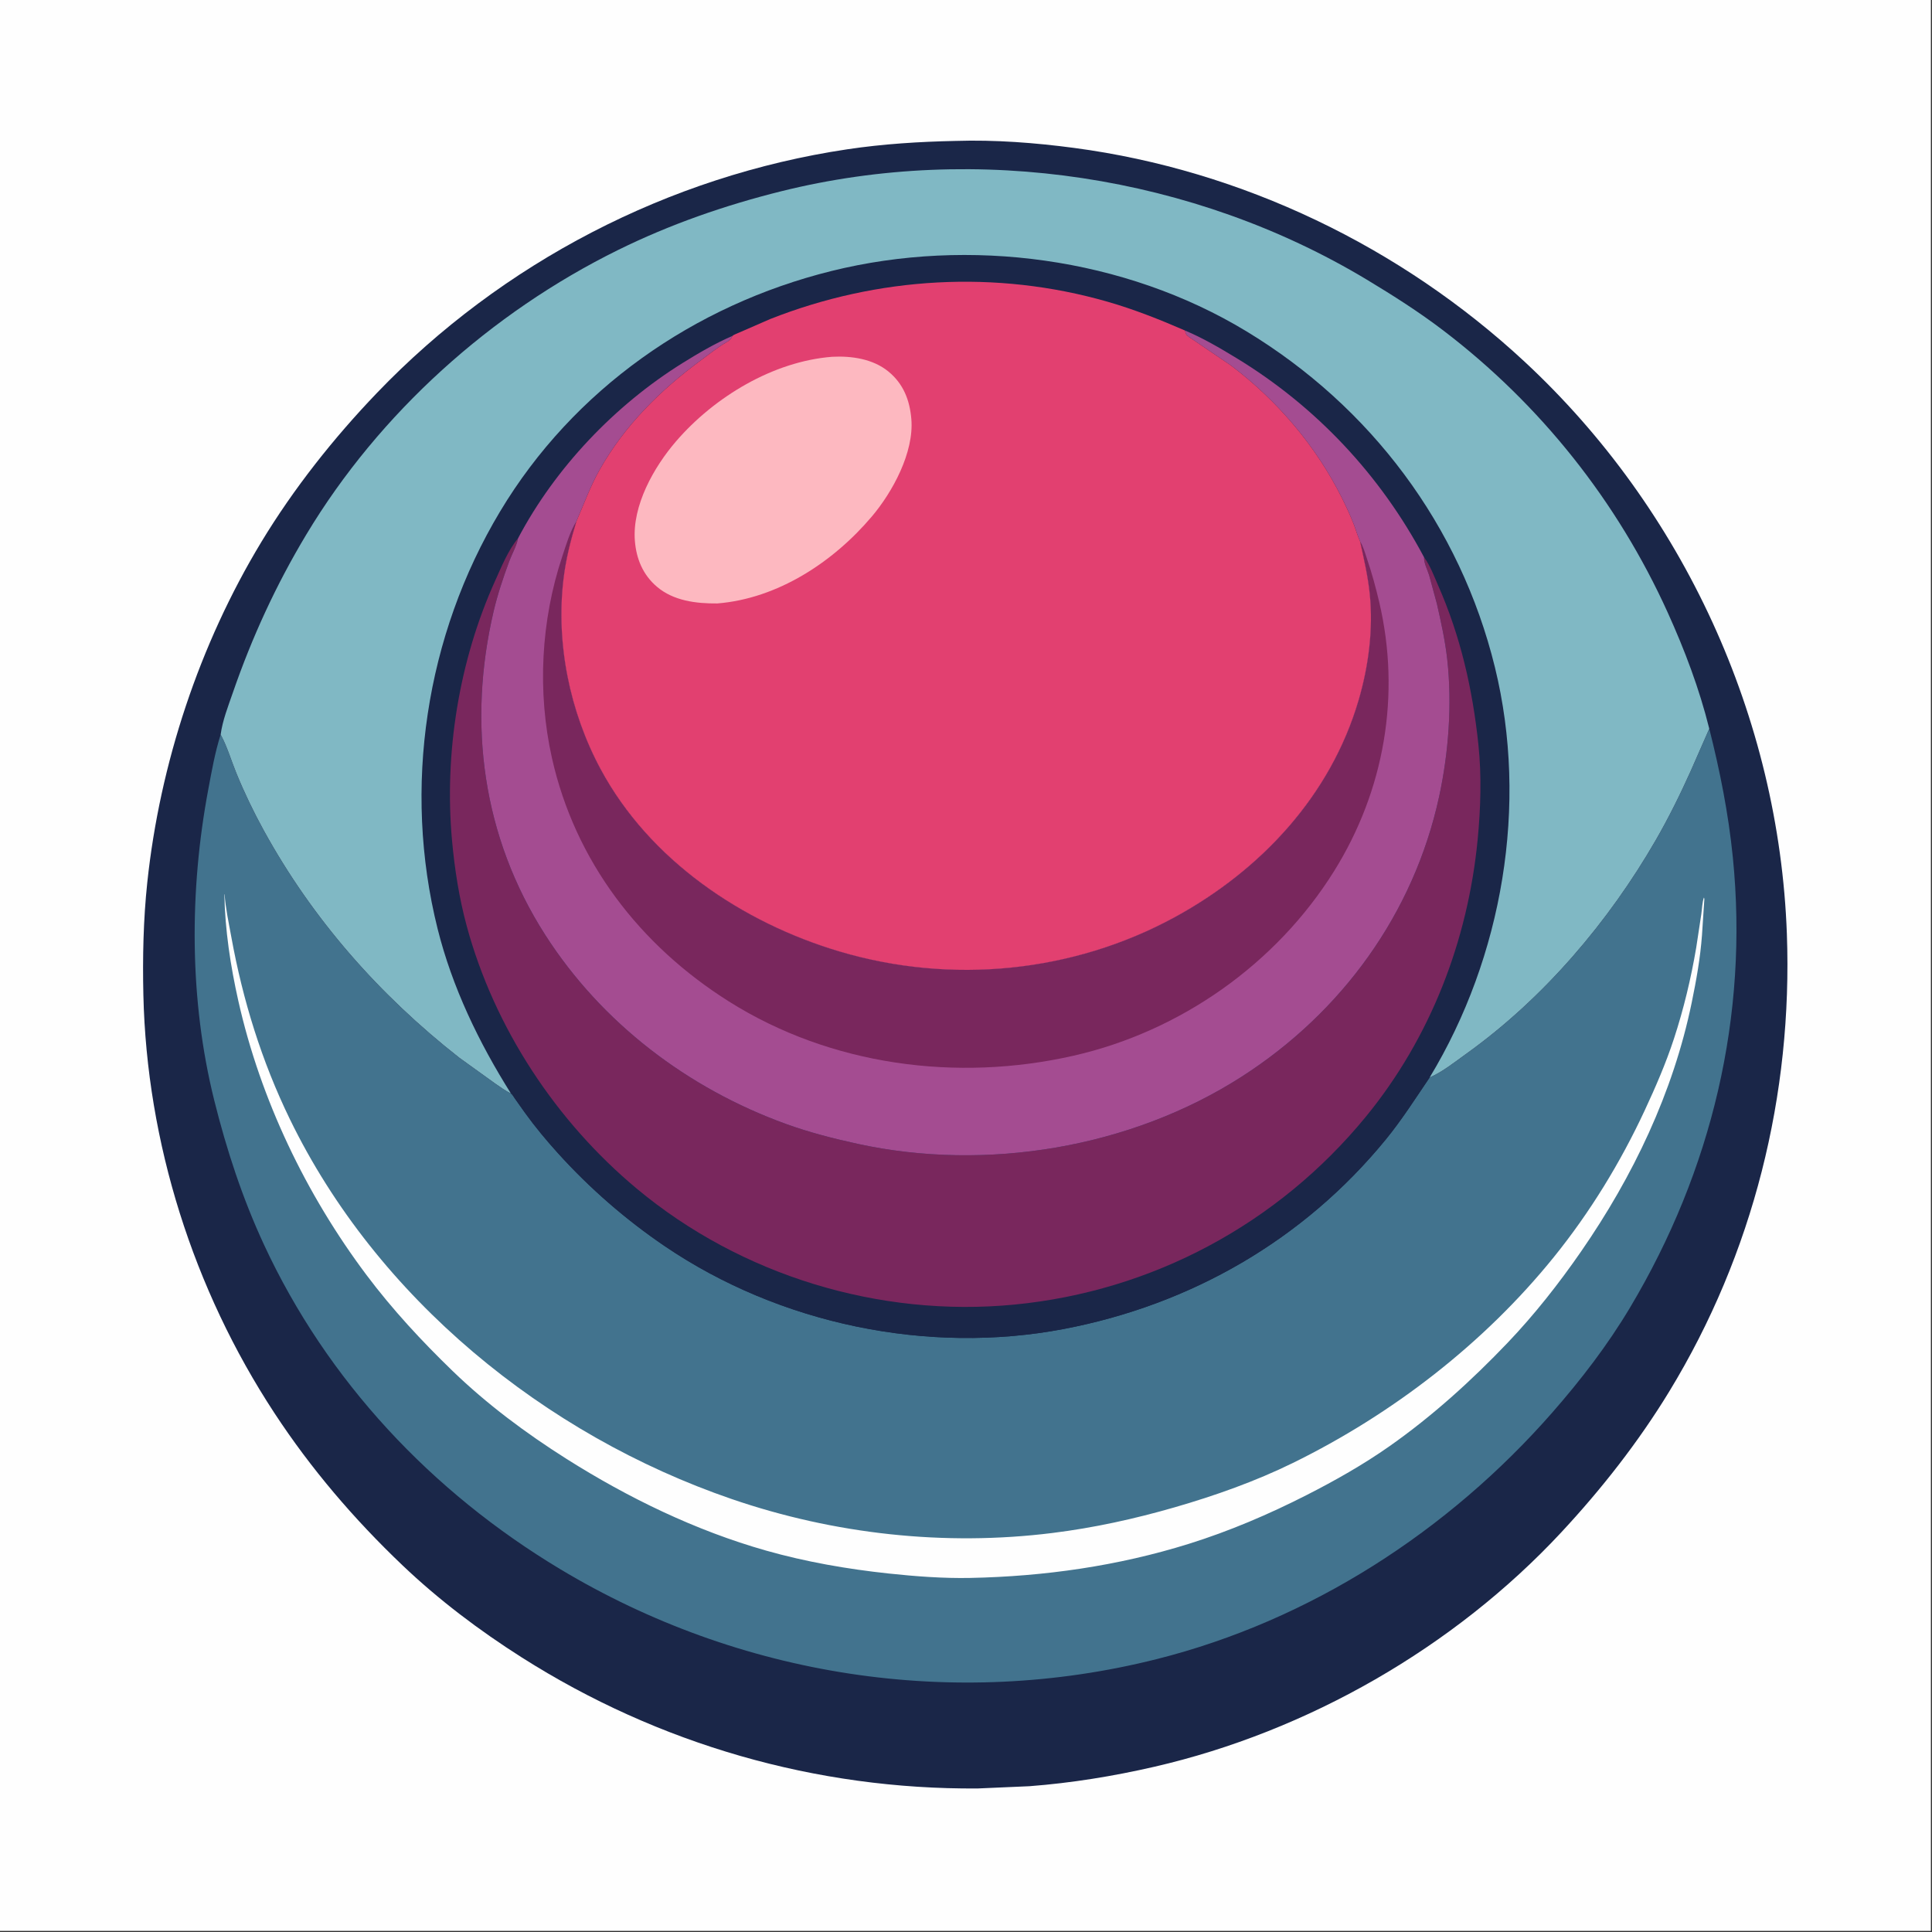 <?xml version="1.0" encoding="utf-8" ?>
<svg xmlns="http://www.w3.org/2000/svg" xmlns:xlink="http://www.w3.org/1999/xlink" width="500" height="500">
	<rect width="100%" height="100%" fill="#333333" stroke="none"/>
	<path fill="#FEFEFE" transform="scale(0.488 0.488)" d="M-0 -0L1024 0L1024 1024L-0 1024L0 -0Z"/>
	<path fill="#1A2648" transform="scale(0.488 0.488)" d="M506.813 74.733C527.683 74.063 549.061 75.708 569.75 78.461C658.685 90.294 742.972 130.879 808.618 191.898C892.671 270.026 943.436 380.472 947.622 495.172C950.739 580.569 929.79 664.854 885.24 737.949C868.899 764.762 849.285 789.762 827.907 812.723C771.121 873.714 693.423 918.237 612.22 936.949C590.512 941.951 568.136 945.591 545.914 947.273L518.604 948.466C432.81 949.137 349.078 924.964 276.701 878.978C254.211 864.688 232.678 848.45 213.368 830.048C187.731 805.618 164.928 778.959 145.494 749.323C102.512 683.779 77.815 605.959 76.033 527.565C75.584 507.794 76.017 487.681 78.105 468.017C84.798 404.981 105.748 341.717 138.583 287.448C155.77 259.042 176.928 232.34 199.887 208.394C266.122 139.313 354.664 93.319 449.346 79.174C468.444 76.32 487.527 75.136 506.813 74.733Z"/>
	<path fill="#42738E" transform="scale(0.488 0.488)" d="M758.192 571.396C765.022 568.464 771.869 562.941 777.917 558.604C818.69 529.359 853.175 488.762 878.137 445.451C885.01 433.527 891.056 421.25 896.701 408.704L906.468 386.433C912.158 408.907 916.643 431.529 918.965 454.625C927.436 538.847 907.74 620.835 864.511 693.335C852.614 713.287 838.487 731.677 823.192 749.135C768.12 811.995 694.864 859.359 613.53 879.847C505.817 906.98 392.103 889.205 297.047 832.134C228.93 791.237 173.471 732.284 139.96 660C128.551 635.389 120.161 609.786 113.608 583.498C100.335 530.259 100.369 472.287 110.473 418.546C112.293 408.87 114.014 398.954 117.018 389.568L117.416 390.299C120.624 396.374 122.744 403.624 125.364 410.028C129.621 420.431 134.442 430.463 139.85 440.314C165.798 487.582 201.188 527.657 243.534 560.894L262.5 574.545C265.151 576.302 268.005 578.556 270.91 579.815C271.721 580.347 272.538 581.858 273.119 582.677L278.392 590.121C283.798 597.623 289.76 604.785 295.965 611.641C312.792 630.231 331.78 646.76 352.518 660.851C413.342 702.179 491.961 718.574 564.219 704.778C631.599 691.912 691.332 657.559 734.857 604.368C743.433 593.888 750.608 582.573 758.192 571.396Z"/>
	<path fill="#FEFEFE" transform="scale(0.488 0.488)" d="M118.984 474.25L119.112 474.318C119.646 481.755 121.332 489.522 122.667 496.874C128.771 530.482 138.76 562.728 153.706 593.491C199.809 688.385 288.852 760.937 388.026 794.975C442.348 813.619 500.965 820.077 558 812.995C580.146 810.246 601.701 805.514 623.128 799.316C644.368 793.173 665.789 785.594 685.658 775.844C738.438 749.944 787.056 712.462 824.061 666.646C843.254 642.884 859.338 616.566 872.223 588.899C878.036 576.416 883.455 563.927 887.75 550.824C892.877 535.183 896.792 518.864 899.535 502.639L902.266 484.672C902.668 481.856 902.71 478.678 903.623 476C904.013 476.509 903.783 477.625 903.764 478.278L902.613 495.879C901.722 508.013 899.592 519.903 897.139 531.805C887.325 579.408 866.021 623.926 838.462 663.732C826.671 680.763 813.761 697.203 799.445 712.197C780.315 732.232 759.619 750.982 736.936 766.926C723.03 776.701 708.095 785.148 692.958 792.858C672.824 803.113 652.001 812.008 630.411 818.751C592.844 830.485 553.776 836.04 514.497 836.819C500.182 837.103 485.458 835.988 471.232 834.467C449.438 832.136 427.373 828.308 406.279 822.321C368.873 811.706 333.172 794.379 300.388 773.651C279.015 760.138 258.266 744.701 240.057 727.095C223.621 711.204 208.053 694.417 194.326 676.117C162.241 633.34 138.128 583.045 126.394 530.804C122.247 512.338 119.334 493.211 118.984 474.25Z"/>
	<path fill="#1A2648" transform="scale(0.488 0.488)" d="M117.018 389.568C118.001 382.118 121.024 374.455 123.472 367.369C133.63 337.962 146.395 310.196 162.425 283.509C201.165 219.015 260.413 165.798 327.811 132.56C355.392 118.958 384.534 108.838 414.358 101.418C518.239 75.573 633.205 93.16 724.828 148.29C738.766 156.676 752.55 165.444 765.492 175.314C816.96 214.566 857.715 265.857 884.42 324.808C893.428 344.693 901.198 365.218 906.468 386.433L896.701 408.704C891.056 421.25 885.01 433.527 878.137 445.451C853.175 488.762 818.69 529.359 777.917 558.604C771.869 562.941 765.022 568.464 758.192 571.396C750.608 582.573 743.433 593.888 734.857 604.368C691.332 657.559 631.599 691.912 564.219 704.778C491.961 718.574 413.342 702.179 352.518 660.851C331.78 646.76 312.792 630.231 295.965 611.641C289.76 604.785 283.798 597.623 278.392 590.121L273.119 582.677C272.538 581.858 271.721 580.347 270.91 579.815C268.005 578.556 265.151 576.302 262.5 574.545L243.534 560.894C201.188 527.657 165.798 487.582 139.85 440.314C134.442 430.463 129.621 420.431 125.364 410.028C122.744 403.624 120.624 396.374 117.416 390.299L117.018 389.568Z"/>
	<path fill="#79275D" transform="scale(0.488 0.488)" d="M755.211 295.53C758.346 299.629 760.503 305.523 762.591 310.256C774.598 337.484 780.944 365.442 784.044 394.956C785.774 411.424 785.24 428.696 783.649 445.164C778.466 498.809 758.624 550.383 724.321 592.25C677.771 649.064 611.06 684.795 537.929 691.86C466.318 698.777 392.965 676.464 337.657 630.341C294.882 594.669 262.212 545.13 247.564 491.27C243.503 476.338 241.093 460.898 239.701 445.5C235.534 399.391 243.465 350.277 262.558 308.061C265.92 300.629 269.505 291.757 274.725 285.486L274.646 285.901C273.817 289.888 271.522 293.727 270.107 297.557C266.904 306.232 263.941 315.005 261.825 324.017C247.824 383.661 255.834 443.749 289.112 495.734C319.041 542.486 364.782 577.217 416.775 596.037C429.261 600.557 441.971 603.813 454.933 606.632C523.102 621.462 599.636 608.764 658.5 570.98C711.586 536.904 749.722 484.476 763.177 422.572C768.243 399.265 770.143 373.546 767.519 349.78C766.417 339.8 764.249 329.975 762.023 320.201L757.898 305.014C756.943 301.975 755.111 298.743 755.211 295.53Z"/>
	<path fill="#A44C91" transform="scale(0.488 0.488)" d="M628.42 175.272C637.891 179.233 646.815 184.486 655.579 189.807C697.855 215.473 732.005 251.85 755.211 295.53C755.111 298.743 756.943 301.975 757.898 305.014L762.023 320.201C764.249 329.975 766.417 339.8 767.519 349.78C770.143 373.546 768.243 399.265 763.177 422.572C749.722 484.476 711.586 536.904 658.5 570.98C599.636 608.764 523.102 621.462 454.933 606.632C441.971 603.813 429.261 600.557 416.775 596.037C364.782 577.217 319.041 542.486 289.112 495.734C255.834 443.749 247.824 383.661 261.825 324.017C263.941 315.005 266.904 306.232 270.107 297.557C271.522 293.727 273.817 289.888 274.646 285.901L274.725 285.486C294.477 248.046 326.096 214.867 361.996 192.521C370.461 187.252 379.275 182.1 388.431 178.145C387.64 179.845 387.142 180.427 385.5 181.362C380.709 184.09 376.215 187.76 371.77 191.028C350.225 206.862 331.154 225.746 317.947 249.225C312.971 258.073 309.747 267.162 305.718 276.385C302.648 286.58 300.113 296.404 298.843 307.011C294.734 341.345 302.198 377.519 318.534 407.897C344.483 456.153 393.632 489.282 445.278 504.613C504.408 522.165 568.841 515.945 623.115 486.348C668.708 461.485 705.66 421.913 720.487 371.374C725.755 353.418 728.334 333.773 726.422 315.076C725.444 305.509 723.308 296.386 721.261 287.032C719.935 284.137 719.089 280.988 717.928 278.014C716.099 273.326 713.977 268.764 711.741 264.258C698.062 236.694 677.358 212.369 652.828 193.844L630.623 178.754C628.975 177.608 628.904 177.173 628.42 175.272Z"/>
	<path fill="#79275D" transform="scale(0.488 0.488)" d="M721.261 287.032C722.994 289.761 723.934 293.351 724.975 296.411C727.535 303.936 729.624 311.592 731.441 319.327C742.998 368.51 734.17 419.243 707.491 462C676.775 511.229 625.963 546.998 569.305 559.876C507.527 573.917 440.58 565.142 386.566 531.109C339.366 501.37 305.007 456.822 292.718 402.014C284.852 366.928 286.852 329.064 298.224 294.985C300.24 288.945 302.305 281.781 305.718 276.385C302.648 286.58 300.113 296.404 298.843 307.011C294.734 341.345 302.198 377.519 318.534 407.897C344.483 456.153 393.632 489.282 445.278 504.613C504.408 522.165 568.841 515.945 623.115 486.348C668.708 461.485 705.66 421.913 720.487 371.374C725.755 353.418 728.334 333.773 726.422 315.076C725.444 305.509 723.308 296.386 721.261 287.032Z"/>
	<path fill="#80B8C4" transform="scale(0.488 0.488)" d="M117.018 389.568C118.001 382.118 121.024 374.455 123.472 367.369C133.63 337.962 146.395 310.196 162.425 283.509C201.165 219.015 260.413 165.798 327.811 132.56C355.392 118.958 384.534 108.838 414.358 101.418C518.239 75.573 633.205 93.16 724.828 148.29C738.766 156.676 752.55 165.444 765.492 175.314C816.96 214.566 857.715 265.857 884.42 324.808C893.428 344.693 901.198 365.218 906.468 386.433L896.701 408.704C891.056 421.25 885.01 433.527 878.137 445.451C853.175 488.762 818.69 529.359 777.917 558.604C771.869 562.941 765.022 568.464 758.192 571.396C796.886 507.455 810.652 426.766 792.801 353.909C774.388 278.755 726.952 215.633 660.904 175.639C596.365 136.559 514.044 125.623 441.06 143.689C368.094 161.752 304.058 206.509 265.245 271.188C225.684 337.11 213.446 417.926 232.067 492.528C239.808 523.542 253.934 552.849 270.91 579.815C268.005 578.556 265.151 576.302 262.5 574.545L243.534 560.894C201.188 527.657 165.798 487.582 139.85 440.314C134.442 430.463 129.621 420.431 125.364 410.028C122.744 403.624 120.624 396.374 117.416 390.299L117.018 389.568Z"/>
	<path fill="#E24070" transform="scale(0.488 0.488)" d="M388.431 178.145C389.288 177.37 391.362 176.702 392.501 176.154L408.495 169.176C465.524 146.708 528.223 143.047 587.25 159.977C601.35 164.021 614.982 169.434 628.42 175.272C628.904 177.173 628.975 177.608 630.623 178.754L652.828 193.844C677.358 212.369 698.062 236.694 711.741 264.258C713.977 268.764 716.099 273.326 717.928 278.014C719.089 280.988 719.935 284.137 721.261 287.032C723.308 296.386 725.444 305.509 726.422 315.076C728.334 333.773 725.755 353.418 720.487 371.374C705.66 421.913 668.708 461.485 623.115 486.348C568.841 515.945 504.408 522.165 445.278 504.613C393.632 489.282 344.483 456.153 318.534 407.897C302.198 377.519 294.734 341.345 298.843 307.011C300.113 296.404 302.648 286.58 305.718 276.385C309.747 267.162 312.971 258.073 317.947 249.225C331.154 225.746 350.225 206.862 371.77 191.028C376.215 187.76 380.709 184.09 385.5 181.362C387.142 180.427 387.64 179.845 388.431 178.145Z"/>
	<path fill="#FDB8C0" transform="scale(0.488 0.488)" d="M441.329 189.212C451.574 188.677 462.906 190.297 471.114 196.999C479.123 203.54 482.479 212.237 483.312 222.292C484.773 239.923 473.372 260.912 462.33 273.948C441.911 298.058 412.484 317.439 380.44 320.021C369.253 320.123 357.175 318.675 348.332 311.121C340.98 304.84 337.462 296.417 336.696 286.872C335.193 268.146 346.743 247.713 358.56 234.006C378.811 210.516 410.037 191.639 441.329 189.212Z"/>
</svg>
